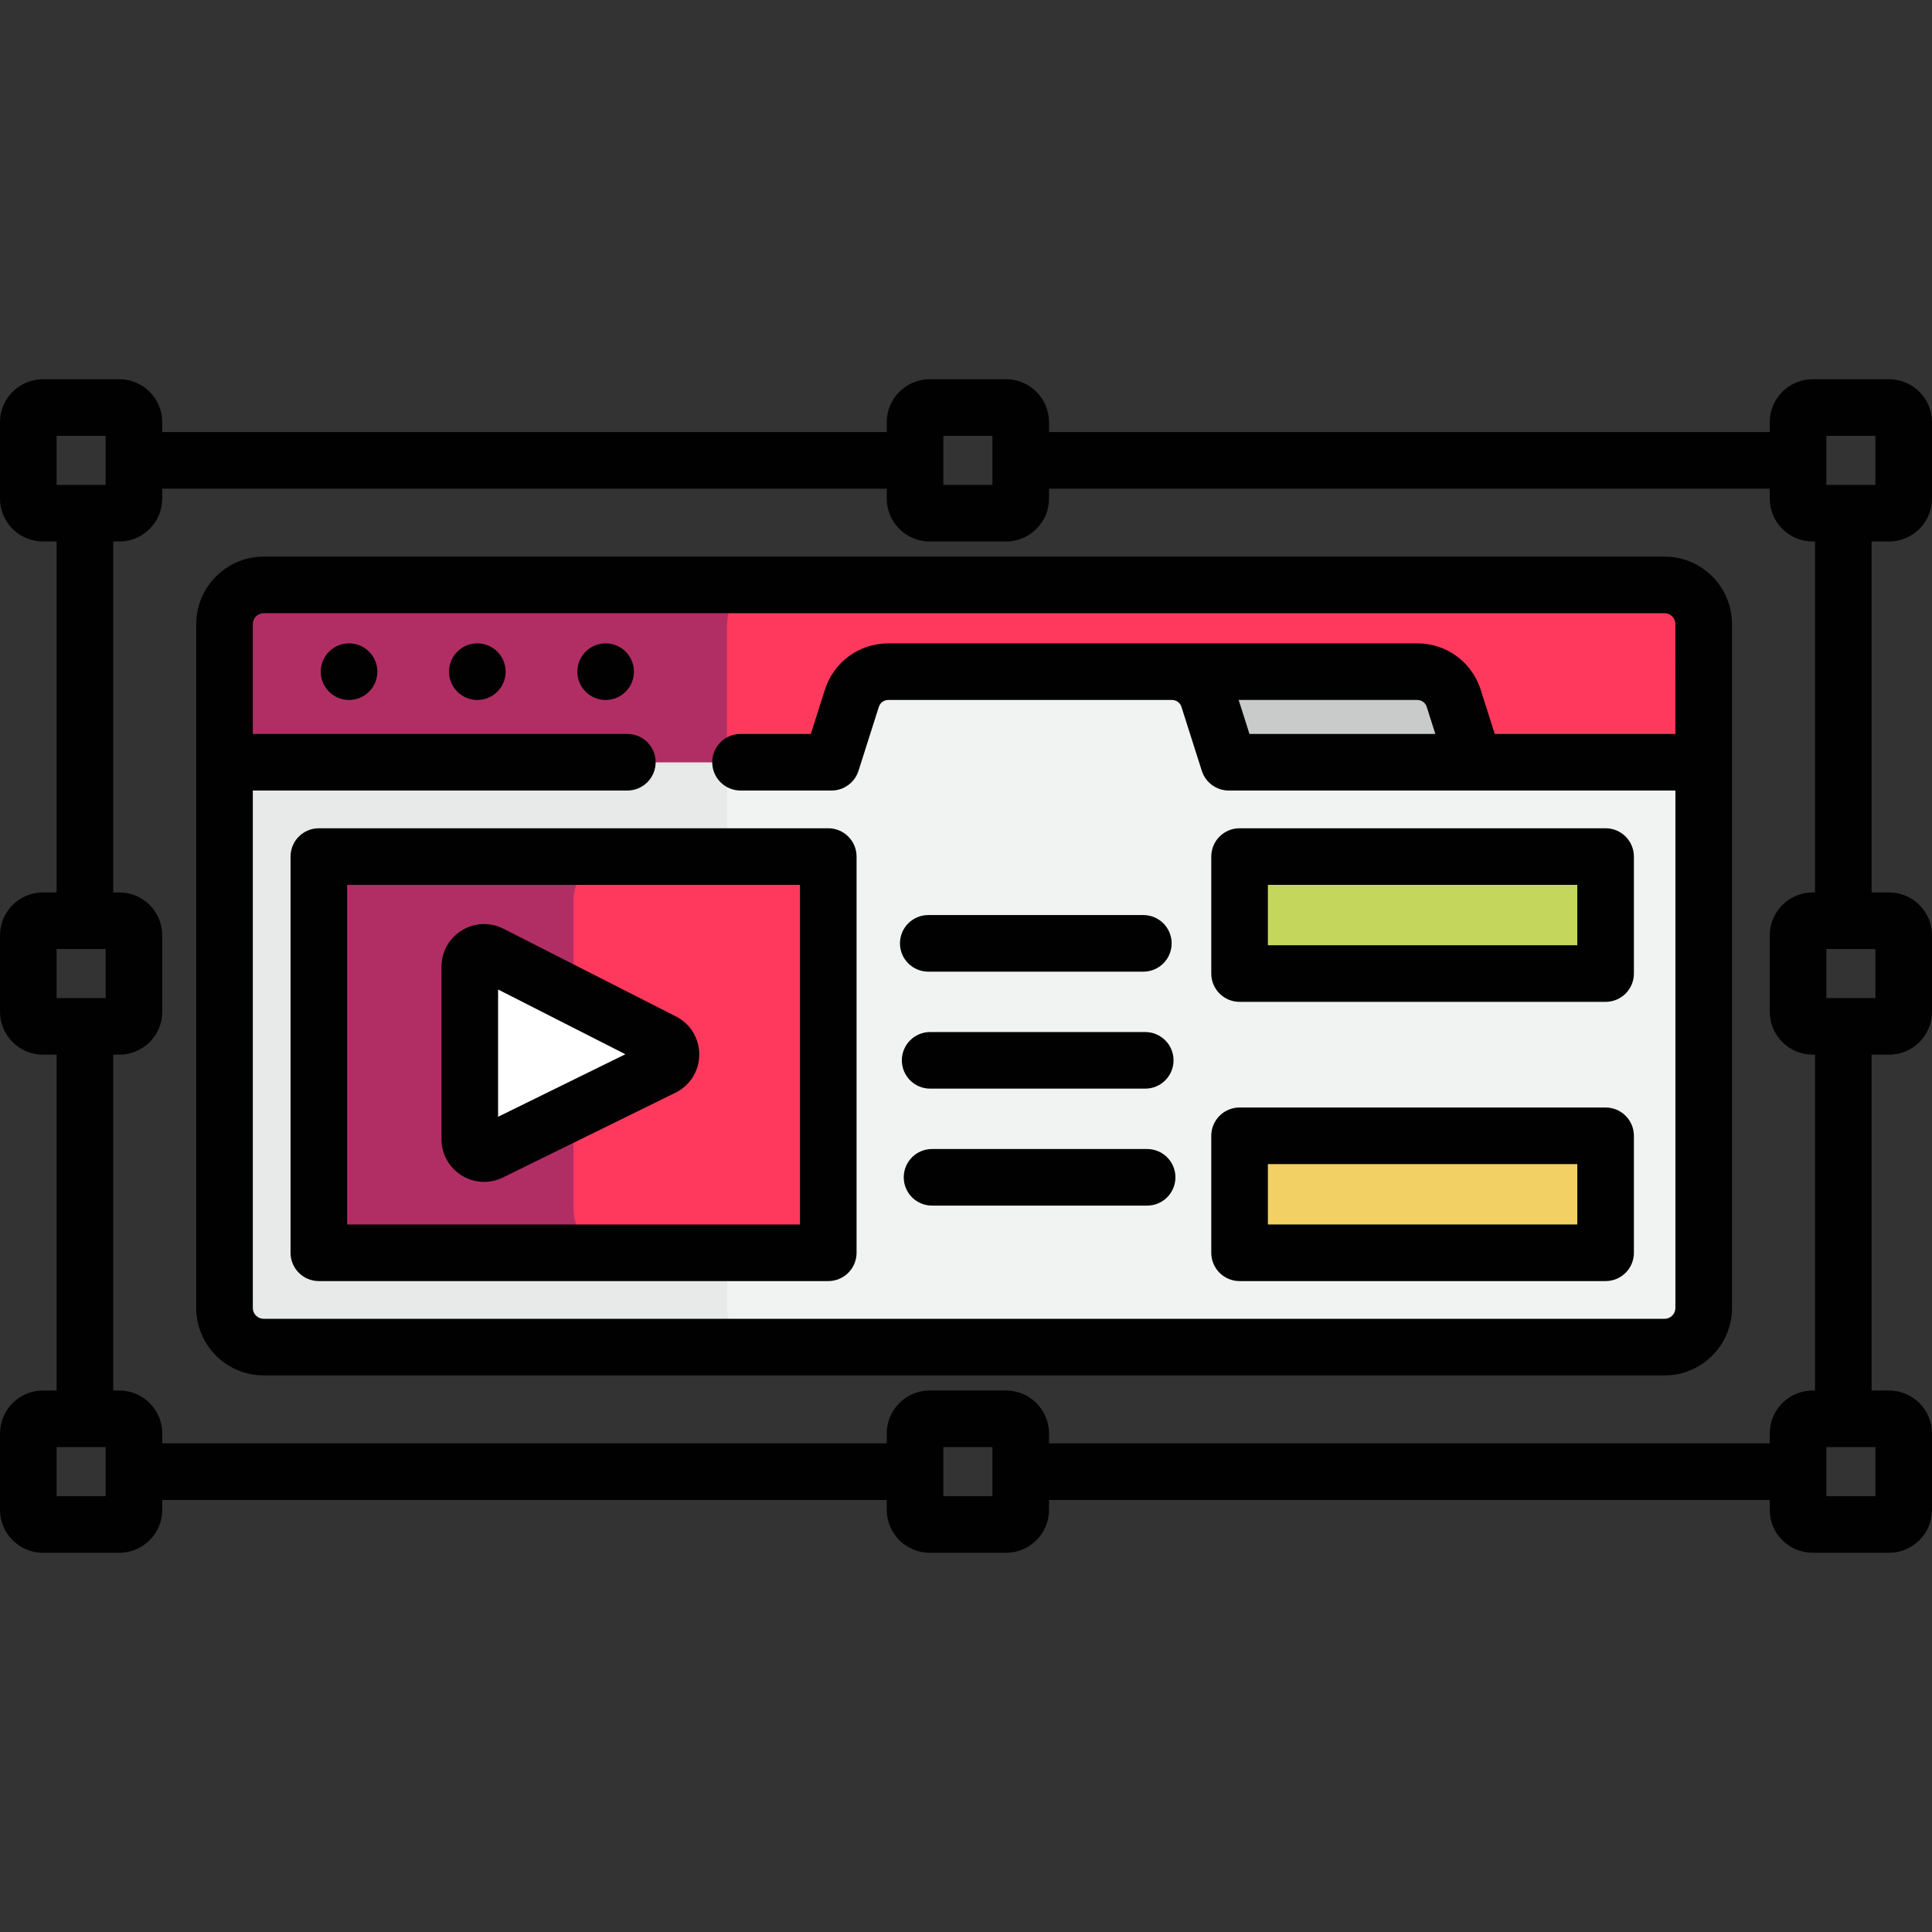 <?xml version="1.0" encoding="iso-8859-1"?>
<!-- Generator: Adobe Illustrator 19.0.0, SVG Export Plug-In . SVG Version: 6.00 Build 0)  -->
<svg xmlns="http://www.w3.org/2000/svg" xmlns:xlink="http://www.w3.org/1999/xlink" version="1.1" id="Layer_1" x="0px" y="0px" viewBox="0 0 512 512" style="enable-background:new 0 0 512 512;" xml:space="preserve" width="512" height="512">
<rect x="0" y="0" width="512" height="512" fill="#333333" stroke="none"/>
<g>
	<g>
		<g id="XMLID_348_">
			<g>
				<g>
					<path style="fill:#F1F2F2;" d="M451.5,165.38v181.24c0,5.73-4.65,10.38-10.38,10.38H69.88c-5.73,0-10.38-4.65-10.38-10.38       V165.38c0-5.73,4.65-10.38,10.38-10.38h371.24C446.85,155,451.5,159.65,451.5,165.38z"/>
				</g>
			</g>
		</g>
		<path style="fill:#E8E9E9;" d="M192.677,346.62V165.38c0-5.73,4.65-10.38,10.38-10.38H69.88c-5.73,0-10.38,4.65-10.38,10.38    v181.24c0,5.73,4.65,10.38,10.38,10.38h133.177C197.327,357,192.677,352.35,192.677,346.62z"/>
		<g>
			<g>
				<g>
					<path style="fill:#FF395E;" d="M451.5,165.38V202H325.64l-5.4-16.95c-1.33-4.2-5.23-7.05-9.64-7.05h-75.2       c-4.41,0-8.31,2.85-9.64,7.05l-5.4,16.95H59.5v-36.62c0-5.73,4.65-10.38,10.38-10.38h371.24       C446.85,155,451.5,159.65,451.5,165.38z"/>
				</g>
			</g>
		</g>
		<path style="fill:#B12E65;" d="M192.677,165.38c0-5.73,4.65-10.38,10.38-10.38H69.88c-0.716,0-1.416,0.073-2.091,0.211    s-1.327,0.342-1.948,0.605c-0.621,0.263-1.211,0.584-1.763,0.958c-2.761,1.866-4.578,5.025-4.578,8.606V202h133.177V165.38z"/>
		<g id="XMLID_350_">
			<g>
				<g>
					<path style="fill:#C9CACA;" d="M385.24,185.05l5.4,16.95h-65l-5.4-16.95c-1.33-4.2-5.23-7.05-9.64-7.05h65       C380.01,178,383.91,180.85,385.24,185.05z"/>
				</g>
			</g>
		</g>
		<g id="XMLID_351_">
			<g>
				<g>
					<path style="fill:#FF395E;" d="M219.5,238.48v82.04c0,6.34-5.14,11.48-11.48,11.48H95.98c-6.34,0-11.48-5.14-11.48-11.48       v-82.04c0-6.34,5.14-11.48,11.48-11.48h112.04C214.36,227,219.5,232.14,219.5,238.48z"/>
				</g>
			</g>
		</g>
		<path style="fill:#B12E65;" d="M152,320.52v-82.04c0-6.34,5.14-11.48,11.48-11.48h-67.5c-6.34,0-11.48,5.14-11.48,11.48v82.04    c0,6.34,5.14,11.48,11.48,11.48h67.5C157.14,332,152,326.86,152,320.52z"/>
		<g id="XMLID_352_">
			<g>
				<g>
					<path style="fill:#FFFFFF;" d="M175.73,276.06c2.79,1.41,2.76,5.41-0.05,6.79l-45.71,22.46c-2.52,1.24-5.47-0.6-5.47-3.41       v-45.71c0-2.83,2.99-4.67,5.52-3.38L175.73,276.06z"/>
				</g>
			</g>
		</g>
		<g id="XMLID_353_">
			<g>
				<g>
					<path style="fill:#C5D65C;" d="M425.5,230.61v23.78c0,2-1.61,3.61-3.61,3.61h-89.78c-2,0-3.61-1.61-3.61-3.61v-23.78       c0-2,1.61-3.61,3.61-3.61h89.78C423.89,227,425.5,228.61,425.5,230.61z"/>
				</g>
			</g>
		</g>
		<g id="XMLID_354_">
			<g>
				<g>
					<path style="fill:#F3D064;" d="M425.5,305.07v22.86c0,2.25-1.82,4.07-4.07,4.07h-88.86c-2.25,0-4.07-1.82-4.07-4.07v-22.86       c0-2.25,1.82-4.07,4.07-4.07h88.86C423.68,301,425.5,302.82,425.5,305.07z"/>
				</g>
			</g>
		</g>
	</g>
	<g>
		<path style="fill:#000100;" d="M500.621,143.5c6.274,0,11.379-5.104,11.379-11.379v-20.242c0-6.274-5.104-11.379-11.379-11.379    h-20.242c-6.274,0-11.379,5.104-11.379,11.379v2.621H278v-2.621c0-6.274-5.104-11.379-11.379-11.379h-20.243    c-6.274,0-11.378,5.104-11.378,11.379v2.621H43v-2.621c0-6.274-5.104-11.379-11.378-11.379H11.378    C5.104,100.5,0,105.604,0,111.879v20.242c0,6.274,5.104,11.379,11.378,11.379H15v93h-3.622C5.104,236.5,0,241.604,0,247.879    v20.242c0,6.274,5.104,11.379,11.378,11.379H15v89h-3.622C5.104,368.5,0,373.604,0,379.879v20.242    c0,6.274,5.104,11.379,11.378,11.379h20.243c6.274,0,11.378-5.104,11.378-11.379V397.5h192v2.621    c0,6.274,5.104,11.379,11.378,11.379h20.243c6.274,0,11.379-5.104,11.379-11.379V397.5h191v2.621    c0,6.274,5.104,11.379,11.379,11.379h20.242c6.274,0,11.379-5.104,11.379-11.379v-20.242c0-6.274-5.104-11.379-11.379-11.379H496    v-89h4.621c6.274,0,11.379-5.104,11.379-11.379v-20.242c0-6.274-5.104-11.379-11.379-11.379H496v-93H500.621z M484,115.5h13v13    h-8.5H484V122V115.5z M250,115.5h13v6.5v6.5h-13V122V115.5z M15,115.5h13v6.5v6.5h-5.5H15V115.5z M15,251.5h7.5H28v13h-5.5H15    V251.5z M28,396.5H15v-13h7.5H28v6.5V396.5z M263,396.5h-13V390v-6.5h13v6.5V396.5z M497,396.5h-13V390v-6.5h4.5h8.5V396.5z     M497,264.5h-8.5H484v-13h4.5h8.5V264.5z M481,236.5h-0.621c-6.274,0-11.379,5.104-11.379,11.379v20.242    c0,6.274,5.104,11.379,11.379,11.379H481v89h-0.621c-6.274,0-11.379,5.104-11.379,11.379v2.621H278v-2.621    c0-6.274-5.104-11.379-11.379-11.379h-20.242h0c-4.313,0-8.074,2.413-10.003,5.959c-0.877,1.612-1.375,3.458-1.375,5.419v2.621H43    v-2.621c0-6.274-5.104-11.379-11.378-11.379H30v-89h1.622c6.274,0,11.378-5.104,11.378-11.379v-20.242    c0-6.274-5.104-11.379-11.378-11.379H30v-93h1.622c6.274,0,11.378-5.104,11.378-11.379V129.5h192v2.621    c0,1.961,0.499,3.807,1.375,5.419c1.929,3.547,5.69,5.959,10.003,5.959h0h20.242c6.274,0,11.379-5.104,11.379-11.379V129.5h191    v2.621c0,6.274,5.104,11.379,11.379,11.379H481V236.5z"/>
		<circle style="fill:#000100;" cx="92.5" cy="178" r="7.5"/>
		<circle style="fill:#000100;" cx="126.5" cy="178" r="7.5"/>
		<circle style="fill:#000100;" cx="160.5" cy="178" r="7.5"/>
		<path style="fill:#000100;" d="M448.072,148.907c-2.139-0.906-4.489-1.407-6.954-1.407H69.882h0    c-6.296,0-11.831,3.279-15.018,8.211c-1.804,2.791-2.863,6.106-2.863,9.669v0.001V202v144.618c0,9.86,8.021,17.882,17.881,17.882    h371.237c9.86,0,17.882-8.021,17.882-17.882V202v-36.618v-0.001C459,157.986,454.488,151.625,448.072,148.907z M441.118,349.5    H69.881c-1.589,0-2.881-1.293-2.881-2.882V209.5h99.25c4.142,0,7.5-3.357,7.5-7.5s-3.358-7.5-7.5-7.5H67v-29.118    c0-1.174,0.708-2.184,1.719-2.632c0.015-0.007,0.027-0.017,0.042-0.023c0.084-0.036,0.177-0.055,0.265-0.083    c0.092-0.029,0.18-0.066,0.276-0.086c0.05-0.01,0.103-0.008,0.154-0.016c0.14-0.021,0.28-0.043,0.426-0.043h371.236    c1.589,0,2.882,1.293,2.882,2.882V194.5h-47.879l-3.73-11.721c-2.338-7.345-9.087-12.279-16.794-12.279h-65h-75.195    c-7.708,0-14.457,4.935-16.794,12.279l-3.73,11.721H196.25c-4.142,0-7.5,3.357-7.5,7.5s3.358,7.5,7.5,7.5h24.112    c3.266,0,6.156-2.113,7.147-5.226l5.393-16.946c0.348-1.094,1.353-1.828,2.5-1.828h75.195c1.147,0,2.152,0.734,2.501,1.828    l5.393,16.946c0.99,3.112,3.881,5.226,7.146,5.226h65H444v137.118C444,348.207,442.707,349.5,441.118,349.5z M328.258,185.5h47.34    c1.147,0,2.152,0.734,2.501,1.828l2.282,7.172h-49.259L328.258,185.5z"/>
		<path style="fill:#000100;" d="M219.5,219.5h-135c-4.142,0-7.5,3.357-7.5,7.5v105c0,4.143,3.358,7.5,7.5,7.5h135    c4.142,0,7.5-3.357,7.5-7.5V227C227,222.857,223.642,219.5,219.5,219.5z M212,324.5H92v-90h120V324.5z"/>
		<path style="fill:#000100;" d="M122.326,311.491c1.833,1.142,3.895,1.718,5.966,1.718c1.697,0,3.402-0.387,4.99-1.167    l45.705-22.46c3.867-1.898,6.287-5.754,6.317-10.063c0.03-4.308-2.337-8.196-6.177-10.148l-45.705-23.247    c-3.53-1.796-7.653-1.632-11.03,0.438c-3.376,2.07-5.393,5.672-5.393,9.633V301.9C117,305.829,118.991,309.414,122.326,311.491z     M132,262.229l33.729,17.155L132,295.958V262.229z"/>
		<path style="fill:#000100;" d="M425.5,219.5h-97c-4.143,0-7.5,3.357-7.5,7.5v31c0,4.143,3.357,7.5,7.5,7.5h97    c4.143,0,7.5-3.357,7.5-7.5v-31C433,222.857,429.643,219.5,425.5,219.5z M418,250.5h-82v-16h82V250.5z"/>
		<path style="fill:#000100;" d="M425.5,293.5h-97c-4.143,0-7.5,3.357-7.5,7.5v31c0,4.143,3.357,7.5,7.5,7.5h97    c4.143,0,7.5-3.357,7.5-7.5v-31C433,296.857,429.643,293.5,425.5,293.5z M418,324.5h-82v-16h82V324.5z"/>
		<path style="fill:#000100;" d="M246,257.5h57c4.143,0,7.5-3.357,7.5-7.5s-3.357-7.5-7.5-7.5h-57c-4.142,0-7.5,3.357-7.5,7.5    S241.858,257.5,246,257.5z"/>
		<path style="fill:#000100;" d="M246.5,288.5h57c4.143,0,7.5-3.357,7.5-7.5s-3.357-7.5-7.5-7.5h-57c-4.142,0-7.5,3.357-7.5,7.5    S242.358,288.5,246.5,288.5z"/>
		<path style="fill:#000100;" d="M304,304.5h-57c-4.142,0-7.5,3.357-7.5,7.5s3.358,7.5,7.5,7.5h57c4.143,0,7.5-3.357,7.5-7.5    S308.143,304.5,304,304.5z"/>
	</g>
</g>















</svg>
